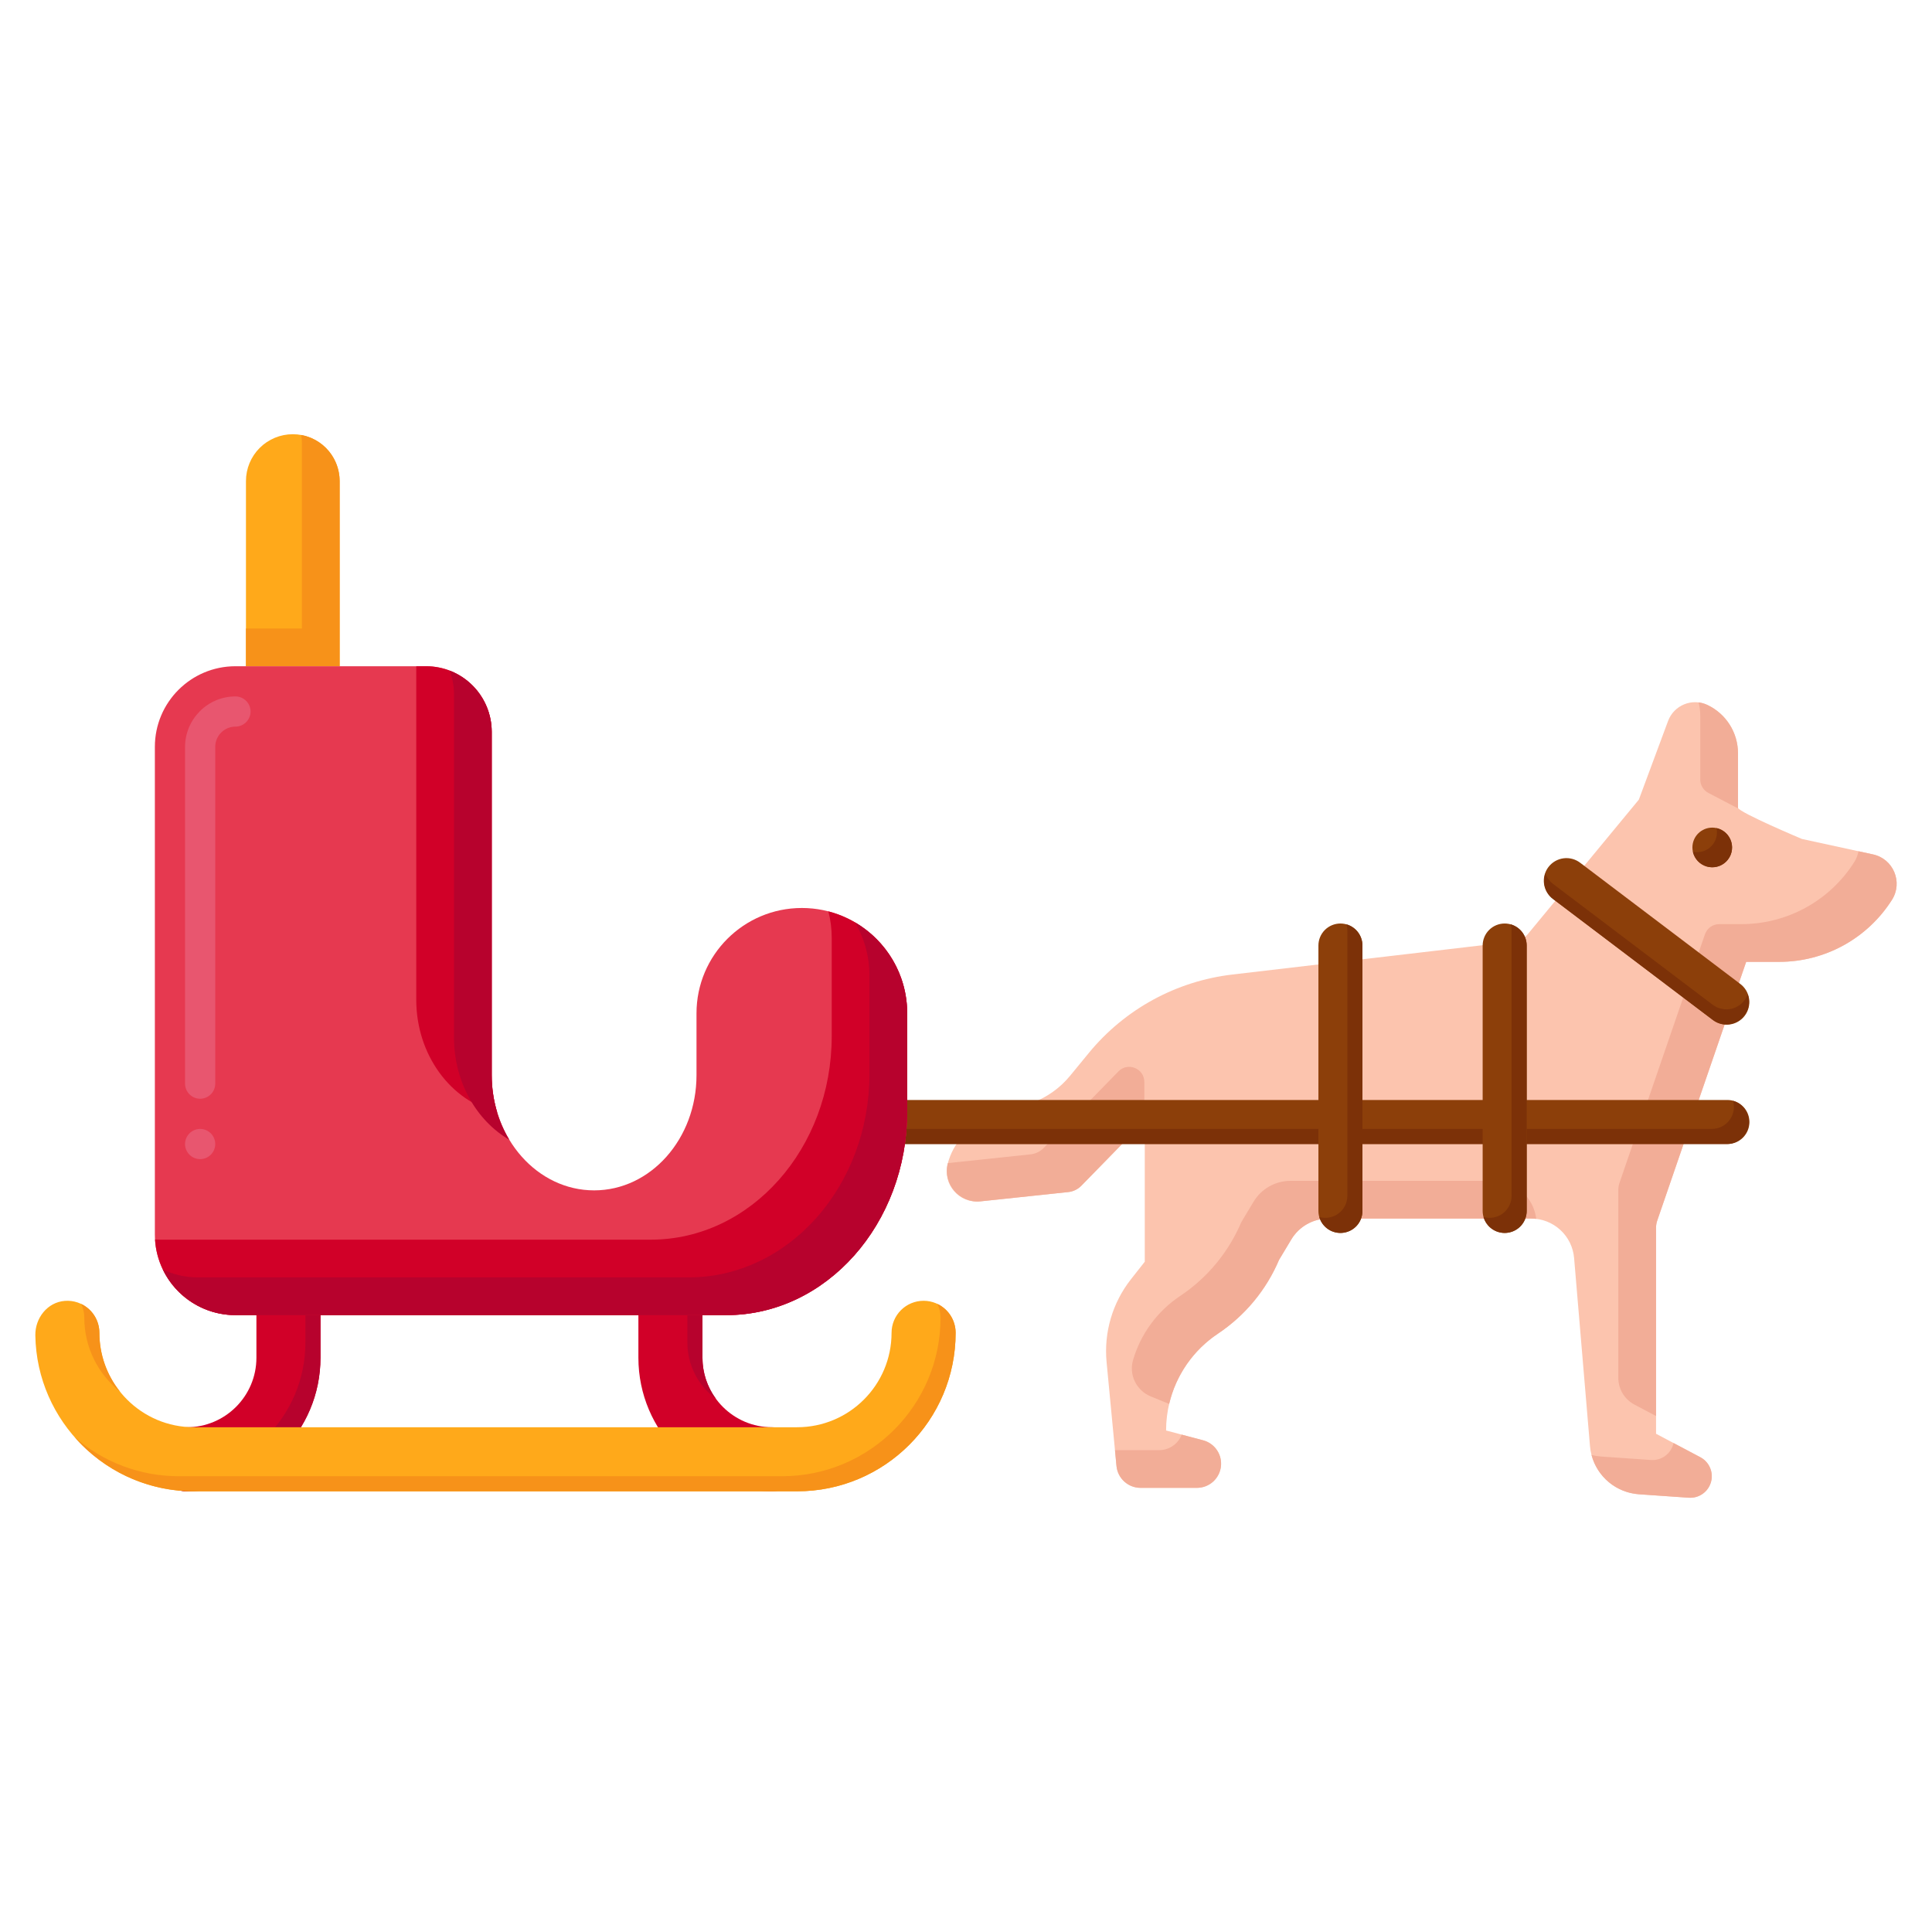 <svg width="512" height="512" viewBox="0 0 512 512" fill="none" xmlns="http://www.w3.org/2000/svg">
<g clip-path="url(#clip0_170_4234)">
<path d="M404.942 247.486L434.314 211.91L442.056 191.064C442.424 190.072 442.995 189.168 443.731 188.409C444.467 187.649 445.353 187.051 446.332 186.652C447.311 186.252 448.363 186.061 449.42 186.09C450.478 186.118 451.518 186.366 452.474 186.818C454.9 187.963 456.951 189.775 458.387 192.041C459.823 194.307 460.586 196.935 460.586 199.618V214.08C461.02 215.382 477.522 222.33 477.522 222.33L496.364 226.426C501.766 227.6 504.354 233.788 501.396 238.458C498.206 243.494 493.794 247.642 488.571 250.516C483.348 253.391 477.484 254.898 471.522 254.898H462.756L439.182 323.478C438.977 324.075 438.872 324.702 438.872 325.334V379.964L450.6 386.172C451.756 386.784 452.666 387.775 453.179 388.978C453.691 390.182 453.775 391.525 453.416 392.782C453.057 394.04 452.277 395.136 451.206 395.888C450.135 396.639 448.839 397 447.534 396.91L434.334 395.994C431.002 395.763 427.862 394.347 425.482 392.003C423.103 389.659 421.64 386.54 421.36 383.212L417.154 333.394C416.913 330.54 415.61 327.881 413.501 325.943C411.393 324.005 408.634 322.93 405.77 322.93H351.996C350.023 322.93 348.083 323.441 346.366 324.413C344.649 325.385 343.213 326.786 342.198 328.478L338.956 333.882C335.578 341.846 329.942 348.647 322.744 353.446C318.523 356.26 315.063 360.072 312.67 364.545C310.276 369.017 309.024 374.011 309.024 379.084V379.094L318.828 381.69C320.334 382.087 321.643 383.019 322.512 384.311C323.38 385.604 323.749 387.168 323.548 388.713C323.347 390.257 322.59 391.675 321.42 392.702C320.25 393.729 318.745 394.295 317.188 394.294H302.258C300.663 394.294 299.126 393.699 297.946 392.626C296.767 391.553 296.029 390.079 295.878 388.492L293.258 360.986C292.506 353.097 294.824 345.222 299.728 338.998L303.378 334.364V297.018L286.578 314.218C285.649 315.17 284.417 315.767 283.094 315.908L259.732 318.382C254.17 318.97 249.738 313.818 251.148 308.408L251.152 308.392C251.858 305.686 253.208 303.192 255.088 301.122C256.968 299.052 259.321 297.468 261.946 296.506L273.452 292.288C277.409 290.837 280.905 288.355 283.58 285.098L288.552 279.042C298.065 267.453 311.701 260.004 326.592 258.26L401.198 249.52C402.662 249.352 404.004 248.623 404.942 247.486Z" fill="#FCC4AE"/>
<path d="M303.258 297.144V286.728C303.258 283.142 298.902 281.368 296.396 283.934L276.584 304.226C275.655 305.177 274.422 305.774 273.1 305.914L251.202 308.232L251.156 308.396L251.152 308.412C249.868 313.868 254.356 318.956 259.928 318.366L283.098 315.912C284.42 315.771 285.651 315.174 286.58 314.224L303.258 297.144ZM450.586 189.618V206.584C450.586 207.314 450.786 208.03 451.164 208.655C451.543 209.28 452.085 209.789 452.732 210.128L460.586 214.238V199.618C460.586 196.935 459.823 194.307 458.387 192.041C456.951 189.775 454.9 187.963 452.474 186.818C451.74 186.471 450.957 186.243 450.152 186.142C450.44 187.278 450.586 188.445 450.586 189.618ZM318.832 381.694L313.172 380.196C312.706 381.403 311.885 382.441 310.818 383.174C309.75 383.906 308.486 384.298 307.192 384.298H295.482L295.882 388.496C296.033 390.083 296.77 391.557 297.95 392.63C299.13 393.703 300.667 394.298 302.262 394.298H317.192C318.749 394.299 320.253 393.733 321.424 392.706C322.594 391.679 323.351 390.261 323.552 388.716C323.753 387.172 323.384 385.608 322.516 384.315C321.647 383.023 320.338 382.091 318.832 381.694ZM450.6 386.176L443.51 382.422C443.22 383.764 442.456 384.956 441.359 385.781C440.261 386.606 438.903 387.008 437.534 386.914L424.334 385.998C423.466 385.937 422.606 385.796 421.764 385.578C422.505 388.412 424.117 390.941 426.372 392.811C428.627 394.68 431.412 395.795 434.334 395.998L447.534 396.914C448.84 397.006 450.138 396.646 451.21 395.895C452.282 395.144 453.064 394.047 453.423 392.788C453.783 391.53 453.698 390.185 453.184 388.981C452.67 387.777 451.758 386.787 450.6 386.176ZM496.364 226.428L492.514 225.592C492.34 226.574 491.974 227.548 491.394 228.462C488.204 233.498 483.792 237.646 478.569 240.52C473.346 243.395 467.481 244.902 461.52 244.902H455.608C453.9 244.902 452.38 245.986 451.826 247.602L429.18 313.482C428.974 314.079 428.869 314.706 428.87 315.338V365.154C428.87 366.608 429.266 368.034 430.016 369.28C430.766 370.525 431.841 371.543 433.126 372.224L438.87 375.264V325.34C438.87 324.708 438.974 324.08 439.18 323.482L462.754 254.904H471.52C477.481 254.904 483.346 253.396 488.569 250.522C493.792 247.648 498.204 243.5 501.394 238.464C504.354 233.79 501.766 227.602 496.364 226.428ZM395.772 312.934H341.998C340.025 312.933 338.085 313.444 336.368 314.417C334.651 315.389 333.215 316.789 332.2 318.482L328.958 323.886C325.58 331.85 319.944 338.651 312.746 343.45C306.722 347.466 302.306 353.474 300.27 360.422C299.12 364.348 301.16 368.512 304.95 370.058L309.842 372.054C311.628 364.44 316.241 357.789 322.748 353.45C329.946 348.651 335.582 341.85 338.96 333.886L342.202 328.482C343.217 326.789 344.653 325.389 346.37 324.417C348.087 323.444 350.027 322.933 352 322.934H405.774C406.228 322.934 406.676 322.96 407.118 323.012C406.788 320.234 405.451 317.674 403.36 315.817C401.268 313.96 398.569 312.934 395.772 312.934Z" fill="#F2AD97"/>
<path d="M457.67 303.174H191.126V291.508H457.672C458.447 291.494 459.217 291.634 459.937 291.921C460.658 292.208 461.313 292.635 461.867 293.178C462.42 293.721 462.859 294.369 463.159 295.084C463.459 295.799 463.613 296.567 463.613 297.342C463.613 298.117 463.458 298.884 463.158 299.599C462.858 300.314 462.418 300.962 461.865 301.505C461.312 302.048 460.656 302.475 459.936 302.762C459.215 303.048 458.445 303.188 457.67 303.174Z" fill="#8C3F0A"/>
<path d="M459.278 291.732C459.526 292.6 459.569 293.515 459.404 294.402C459.239 295.29 458.871 296.128 458.327 296.849C457.784 297.571 457.08 298.156 456.272 298.559C455.464 298.963 454.573 299.173 453.67 299.174H191.126V303.174H457.672C459.078 303.173 460.437 302.665 461.499 301.742C462.56 300.819 463.252 299.544 463.447 298.151C463.643 296.758 463.329 295.342 462.562 294.162C461.796 292.983 460.63 292.12 459.278 291.732Z" fill="#7C3108"/>
<path d="M49.534 395.214C47.282 395.214 45.123 394.319 43.531 392.727C41.938 391.135 41.044 388.976 41.044 386.724C41.044 384.472 41.938 382.313 43.531 380.721C45.123 379.128 47.282 378.234 49.534 378.234C59.69 378.234 67.952 369.972 67.952 359.816V342.43C67.952 340.178 68.846 338.019 70.439 336.427C72.031 334.834 74.19 333.94 76.442 333.94C78.694 333.94 80.853 334.834 82.445 336.427C84.037 338.019 84.932 340.178 84.932 342.43V359.816C84.932 379.334 69.052 395.214 49.534 395.214Z" fill="#D10028"/>
<path d="M80.104 334.766C80.636 335.874 80.932 337.116 80.932 338.428V355.814C80.932 375.332 65.052 391.212 45.534 391.212C44.267 391.213 43.015 390.93 41.872 390.384C42.563 391.83 43.65 393.05 45.006 393.905C46.361 394.759 47.931 395.212 49.534 395.212C69.054 395.212 84.932 379.332 84.932 359.814V342.428C84.933 340.825 84.479 339.255 83.625 337.899C82.771 336.543 81.55 335.457 80.104 334.766Z" fill="#B7022D"/>
<path d="M204.58 395.214C185.06 395.214 169.182 379.334 169.182 359.816V341.726C169.182 340.611 169.402 339.507 169.828 338.477C170.255 337.447 170.88 336.511 171.669 335.723C172.457 334.934 173.393 334.309 174.423 333.882C175.453 333.455 176.557 333.236 177.672 333.236C178.787 333.236 179.891 333.455 180.921 333.882C181.951 334.309 182.887 334.934 183.675 335.723C184.464 336.511 185.089 337.447 185.516 338.477C185.943 339.507 186.162 340.611 186.162 341.726V359.816C186.162 369.972 194.424 378.234 204.58 378.234C206.832 378.234 208.991 379.128 210.583 380.721C212.176 382.313 213.07 384.472 213.07 386.724C213.07 388.976 212.176 391.135 210.583 392.727C208.991 394.319 206.832 395.214 204.58 395.214Z" fill="#D10028"/>
<path d="M182.162 337.724V355.814C182.163 358.711 182.847 361.567 184.16 364.15C185.472 366.733 187.376 368.97 189.716 370.678C187.403 367.529 186.157 363.722 186.162 359.814V341.724C186.162 340.121 185.709 338.551 184.855 337.195C184.001 335.84 182.78 334.753 181.334 334.062C181.864 335.17 182.162 336.412 182.162 337.724Z" fill="#B7022D"/>
<path d="M253.254 353.212C253.254 376.408 234.45 395.212 211.254 395.212H51.358C28.426 395.212 9.726 376.738 9.364 353.89C9.29 349.282 12.576 345.104 17.17 344.748C18.338 344.654 19.514 344.804 20.621 345.186C21.729 345.569 22.746 346.178 23.607 346.973C24.468 347.768 25.156 348.733 25.626 349.806C26.096 350.88 26.338 352.04 26.338 353.212C26.338 367.008 37.562 378.232 51.358 378.232H211.252C225.07 378.232 236.272 367.03 236.272 353.212C236.272 350.96 237.167 348.8 238.759 347.208C240.351 345.615 242.511 344.721 244.763 344.721C247.015 344.721 249.175 345.615 250.767 347.208C252.359 348.8 253.254 350.96 253.254 353.212Z" fill="#FFA91A"/>
<path d="M22.34 349.212C22.34 357.126 26.036 364.194 31.79 368.782C28.257 364.362 26.335 358.87 26.34 353.212C26.341 351.609 25.887 350.039 25.033 348.683C24.179 347.327 22.958 346.241 21.512 345.55C22.042 346.66 22.34 347.902 22.34 349.212ZM248.426 345.55C248.956 346.658 249.254 347.9 249.254 349.212C249.254 372.408 230.45 391.212 207.254 391.212H47.358C37.198 391.22 27.383 387.531 19.744 380.832C27.448 389.64 38.764 395.212 51.358 395.212H211.252C234.448 395.212 253.252 376.408 253.252 353.212C253.253 351.609 252.801 350.039 251.947 348.683C251.092 347.327 249.872 346.241 248.426 345.55Z" fill="#F79219"/>
<path d="M77.596 115.072C74.304 115.072 71.146 116.38 68.818 118.708C66.49 121.036 65.182 124.193 65.182 127.486V176.56H90.01V127.486C90.01 124.193 88.702 121.036 86.374 118.708C84.046 116.38 80.888 115.072 77.596 115.072Z" fill="#FFA91A"/>
<path d="M79.814 115.27C79.944 115.99 80.012 116.73 80.012 117.486V166.56H65.184V176.56H90.012V127.486C90.011 124.578 88.99 121.762 87.126 119.53C85.263 117.297 82.675 115.79 79.814 115.27Z" fill="#F79219"/>
<path d="M112.926 176.56C117.537 176.56 121.959 178.391 125.22 181.652C128.48 184.912 130.312 189.335 130.312 193.946V284.93C130.312 301.792 142.46 315.46 157.446 315.46C172.432 315.46 184.58 301.792 184.58 284.93V268.544C184.58 253.126 197.08 240.626 212.498 240.626C227.916 240.626 240.416 253.126 240.416 268.544V294.574C240.416 324.37 218.95 348.522 192.47 348.522H62.398C50.604 348.522 41.042 338.96 41.042 327.166V197.916C41.042 186.122 50.604 176.56 62.398 176.56H112.926Z" fill="#E63950"/>
<path d="M110.312 264.93C110.312 279.596 119.502 291.846 131.758 294.788C130.794 291.591 130.306 288.269 130.312 284.93V193.946C130.312 189.335 128.48 184.912 125.22 181.652C121.959 178.391 117.537 176.56 112.926 176.56H110.312V264.93Z" fill="#D10028"/>
<path d="M219.524 241.518C220.106 243.764 220.416 246.118 220.416 248.544V274.574C220.416 304.37 198.95 328.524 172.47 328.524H42.398C41.956 328.524 41.518 328.508 41.084 328.482C41.762 339.664 51.044 348.524 62.398 348.524H192.47C218.95 348.524 240.416 324.37 240.416 294.574V268.544C240.416 255.552 231.542 244.634 219.524 241.518Z" fill="#D10028"/>
<path d="M120.312 183.946V274.93C120.312 286.734 126.266 296.972 134.978 302.054C132.032 297.172 130.312 291.278 130.312 284.93V193.946C130.312 190.43 129.246 186.996 127.256 184.098C125.265 181.2 122.442 178.973 119.16 177.712C119.904 179.648 120.312 181.748 120.312 183.946Z" fill="#B7022D"/>
<path d="M226.598 244.444C229.105 248.719 230.423 253.587 230.416 258.544V284.574C230.416 314.37 208.95 338.524 182.47 338.524H52.398C49.084 338.524 45.944 337.768 43.146 336.42C44.889 340.046 47.621 343.106 51.027 345.247C54.433 347.389 58.375 348.525 62.398 348.524H192.47C218.95 348.524 240.416 324.37 240.416 294.574V268.544C240.416 258.27 234.866 249.292 226.598 244.444Z" fill="#B7022D"/>
<path d="M392.92 320.908V250.574C392.92 249.026 393.535 247.543 394.629 246.448C395.723 245.354 397.207 244.74 398.754 244.74C400.301 244.74 401.785 245.354 402.879 246.448C403.973 247.543 404.588 249.026 404.588 250.574V320.908C404.588 322.455 403.973 323.939 402.879 325.033C401.785 326.127 400.301 326.742 398.754 326.742C397.207 326.742 395.723 326.127 394.629 325.033C393.535 323.939 392.92 322.455 392.92 320.908Z" fill="#8C3F0A"/>
<path d="M400.362 244.966C400.508 245.476 400.588 246.016 400.588 246.574V316.908C400.588 317.811 400.378 318.702 399.975 319.511C399.572 320.319 398.987 321.023 398.265 321.567C397.543 322.111 396.706 322.479 395.817 322.644C394.929 322.809 394.014 322.765 393.146 322.516C393.534 323.868 394.397 325.034 395.577 325.801C396.756 326.567 398.173 326.881 399.566 326.685C400.959 326.489 402.234 325.797 403.157 324.735C404.08 323.674 404.588 322.314 404.588 320.908V250.574C404.588 249.307 404.176 248.075 403.413 247.063C402.651 246.051 401.58 245.315 400.362 244.966Z" fill="#7C3108"/>
<path d="M349.394 320.908V250.574C349.394 249.026 350.009 247.543 351.103 246.448C352.197 245.354 353.681 244.74 355.228 244.74C356.775 244.74 358.259 245.354 359.353 246.448C360.447 247.543 361.062 249.026 361.062 250.574V320.908C361.062 322.455 360.447 323.939 359.353 325.033C358.259 326.127 356.775 326.742 355.228 326.742C353.681 326.742 352.197 326.127 351.103 325.033C350.009 323.939 349.394 322.455 349.394 320.908Z" fill="#8C3F0A"/>
<path d="M356.836 244.966C356.982 245.476 357.062 246.016 357.062 246.574V316.908C357.062 317.811 356.852 318.702 356.449 319.511C356.046 320.319 355.461 321.023 354.739 321.567C354.018 322.111 353.18 322.479 352.291 322.644C351.403 322.809 350.489 322.765 349.62 322.516C350.008 323.868 350.871 325.034 352.051 325.801C353.23 326.567 354.647 326.881 356.04 326.685C357.433 326.489 358.708 325.797 359.631 324.735C360.554 323.674 361.062 322.314 361.062 320.908V250.574C361.061 249.307 360.649 248.075 359.887 247.063C359.124 246.052 358.054 245.316 356.836 244.966Z" fill="#7C3108"/>
<path d="M453.884 270.27L411.588 238.256C410.944 237.786 410.401 237.193 409.989 236.511C409.577 235.829 409.305 235.071 409.189 234.283C409.072 233.495 409.115 232.691 409.312 231.919C409.51 231.147 409.86 230.422 410.341 229.787C410.822 229.152 411.424 228.619 412.114 228.219C412.803 227.819 413.565 227.56 414.355 227.458C415.146 227.356 415.948 227.412 416.717 227.624C417.485 227.835 418.203 228.198 418.83 228.69L461.126 260.704C461.77 261.173 462.314 261.767 462.726 262.449C463.138 263.131 463.41 263.888 463.526 264.676C463.642 265.465 463.6 266.268 463.402 267.04C463.204 267.812 462.855 268.537 462.374 269.172C461.893 269.808 461.29 270.341 460.601 270.741C459.911 271.141 459.149 271.399 458.359 271.501C457.569 271.603 456.766 271.547 455.998 271.336C455.229 271.124 454.511 270.762 453.884 270.27Z" fill="#8C3F0A"/>
<path d="M462.288 265.108C461.328 266.376 459.903 267.211 458.327 267.429C456.751 267.647 455.153 267.23 453.884 266.27L411.588 234.256C410.65 233.548 409.942 232.579 409.552 231.47C409.127 232.671 409.096 233.975 409.462 235.195C409.828 236.415 410.572 237.487 411.588 238.256L453.884 270.27C454.913 271.048 456.165 271.474 457.455 271.485C458.745 271.495 460.004 271.09 461.045 270.329C462.086 269.568 462.855 268.491 463.236 267.259C463.617 266.026 463.591 264.704 463.162 263.488C462.955 264.069 462.66 264.616 462.288 265.108Z" fill="#7C3108"/>
<path d="M453.762 229.836C456.664 229.836 459.016 227.483 459.016 224.582C459.016 221.68 456.664 219.328 453.762 219.328C450.86 219.328 448.508 221.68 448.508 224.582C448.508 227.483 450.86 229.836 453.762 229.836Z" fill="#8C3F0A"/>
<path d="M454.892 219.452C455.081 220.313 455.051 221.208 454.803 222.055C454.556 222.901 454.099 223.672 453.476 224.295C452.852 224.919 452.081 225.376 451.235 225.623C450.388 225.871 449.493 225.901 448.632 225.712C448.834 226.632 449.281 227.481 449.924 228.17C450.567 228.858 451.384 229.361 452.289 229.626C453.193 229.89 454.152 229.907 455.065 229.673C455.979 229.439 456.812 228.965 457.478 228.298C458.145 227.632 458.62 226.798 458.853 225.885C459.087 224.972 459.071 224.013 458.806 223.109C458.542 222.204 458.039 221.387 457.35 220.744C456.661 220.1 455.812 219.654 454.892 219.452Z" fill="#7C3108"/>
<path d="M53.04 307.18C52.515 307.18 51.994 307.076 51.509 306.875C51.023 306.674 50.582 306.38 50.211 306.008C49.839 305.637 49.544 305.196 49.343 304.711C49.142 304.225 49.038 303.705 49.038 303.18C49.038 302.654 49.141 302.134 49.342 301.648C49.543 301.163 49.838 300.722 50.209 300.35C50.581 299.979 51.022 299.684 51.507 299.483C51.992 299.281 52.513 299.178 53.038 299.178C54.099 299.177 55.117 299.599 55.867 300.349C56.618 301.099 57.04 302.116 57.04 303.178C57.04 304.239 56.619 305.256 55.869 306.007C55.119 306.758 54.101 307.179 53.04 307.18ZM53.04 291.18C50.84 291.18 49.04 289.38 49.04 287.18V197.92C49.062 190.56 55.04 184.56 62.402 184.56C64.602 184.56 66.402 186.358 66.402 188.56C66.402 190.76 64.602 192.56 62.402 192.56C60.981 192.562 59.619 193.128 58.614 194.132C57.609 195.137 57.043 196.499 57.04 197.92V287.18C57.04 289.378 55.24 291.18 53.04 291.18Z" fill="#E8566F"/>
</g>
<defs>
<clipPath id="clip0_170_4234">
<rect width="512" height="512" fill="white"/>
</clipPath>
</defs>
</svg>
